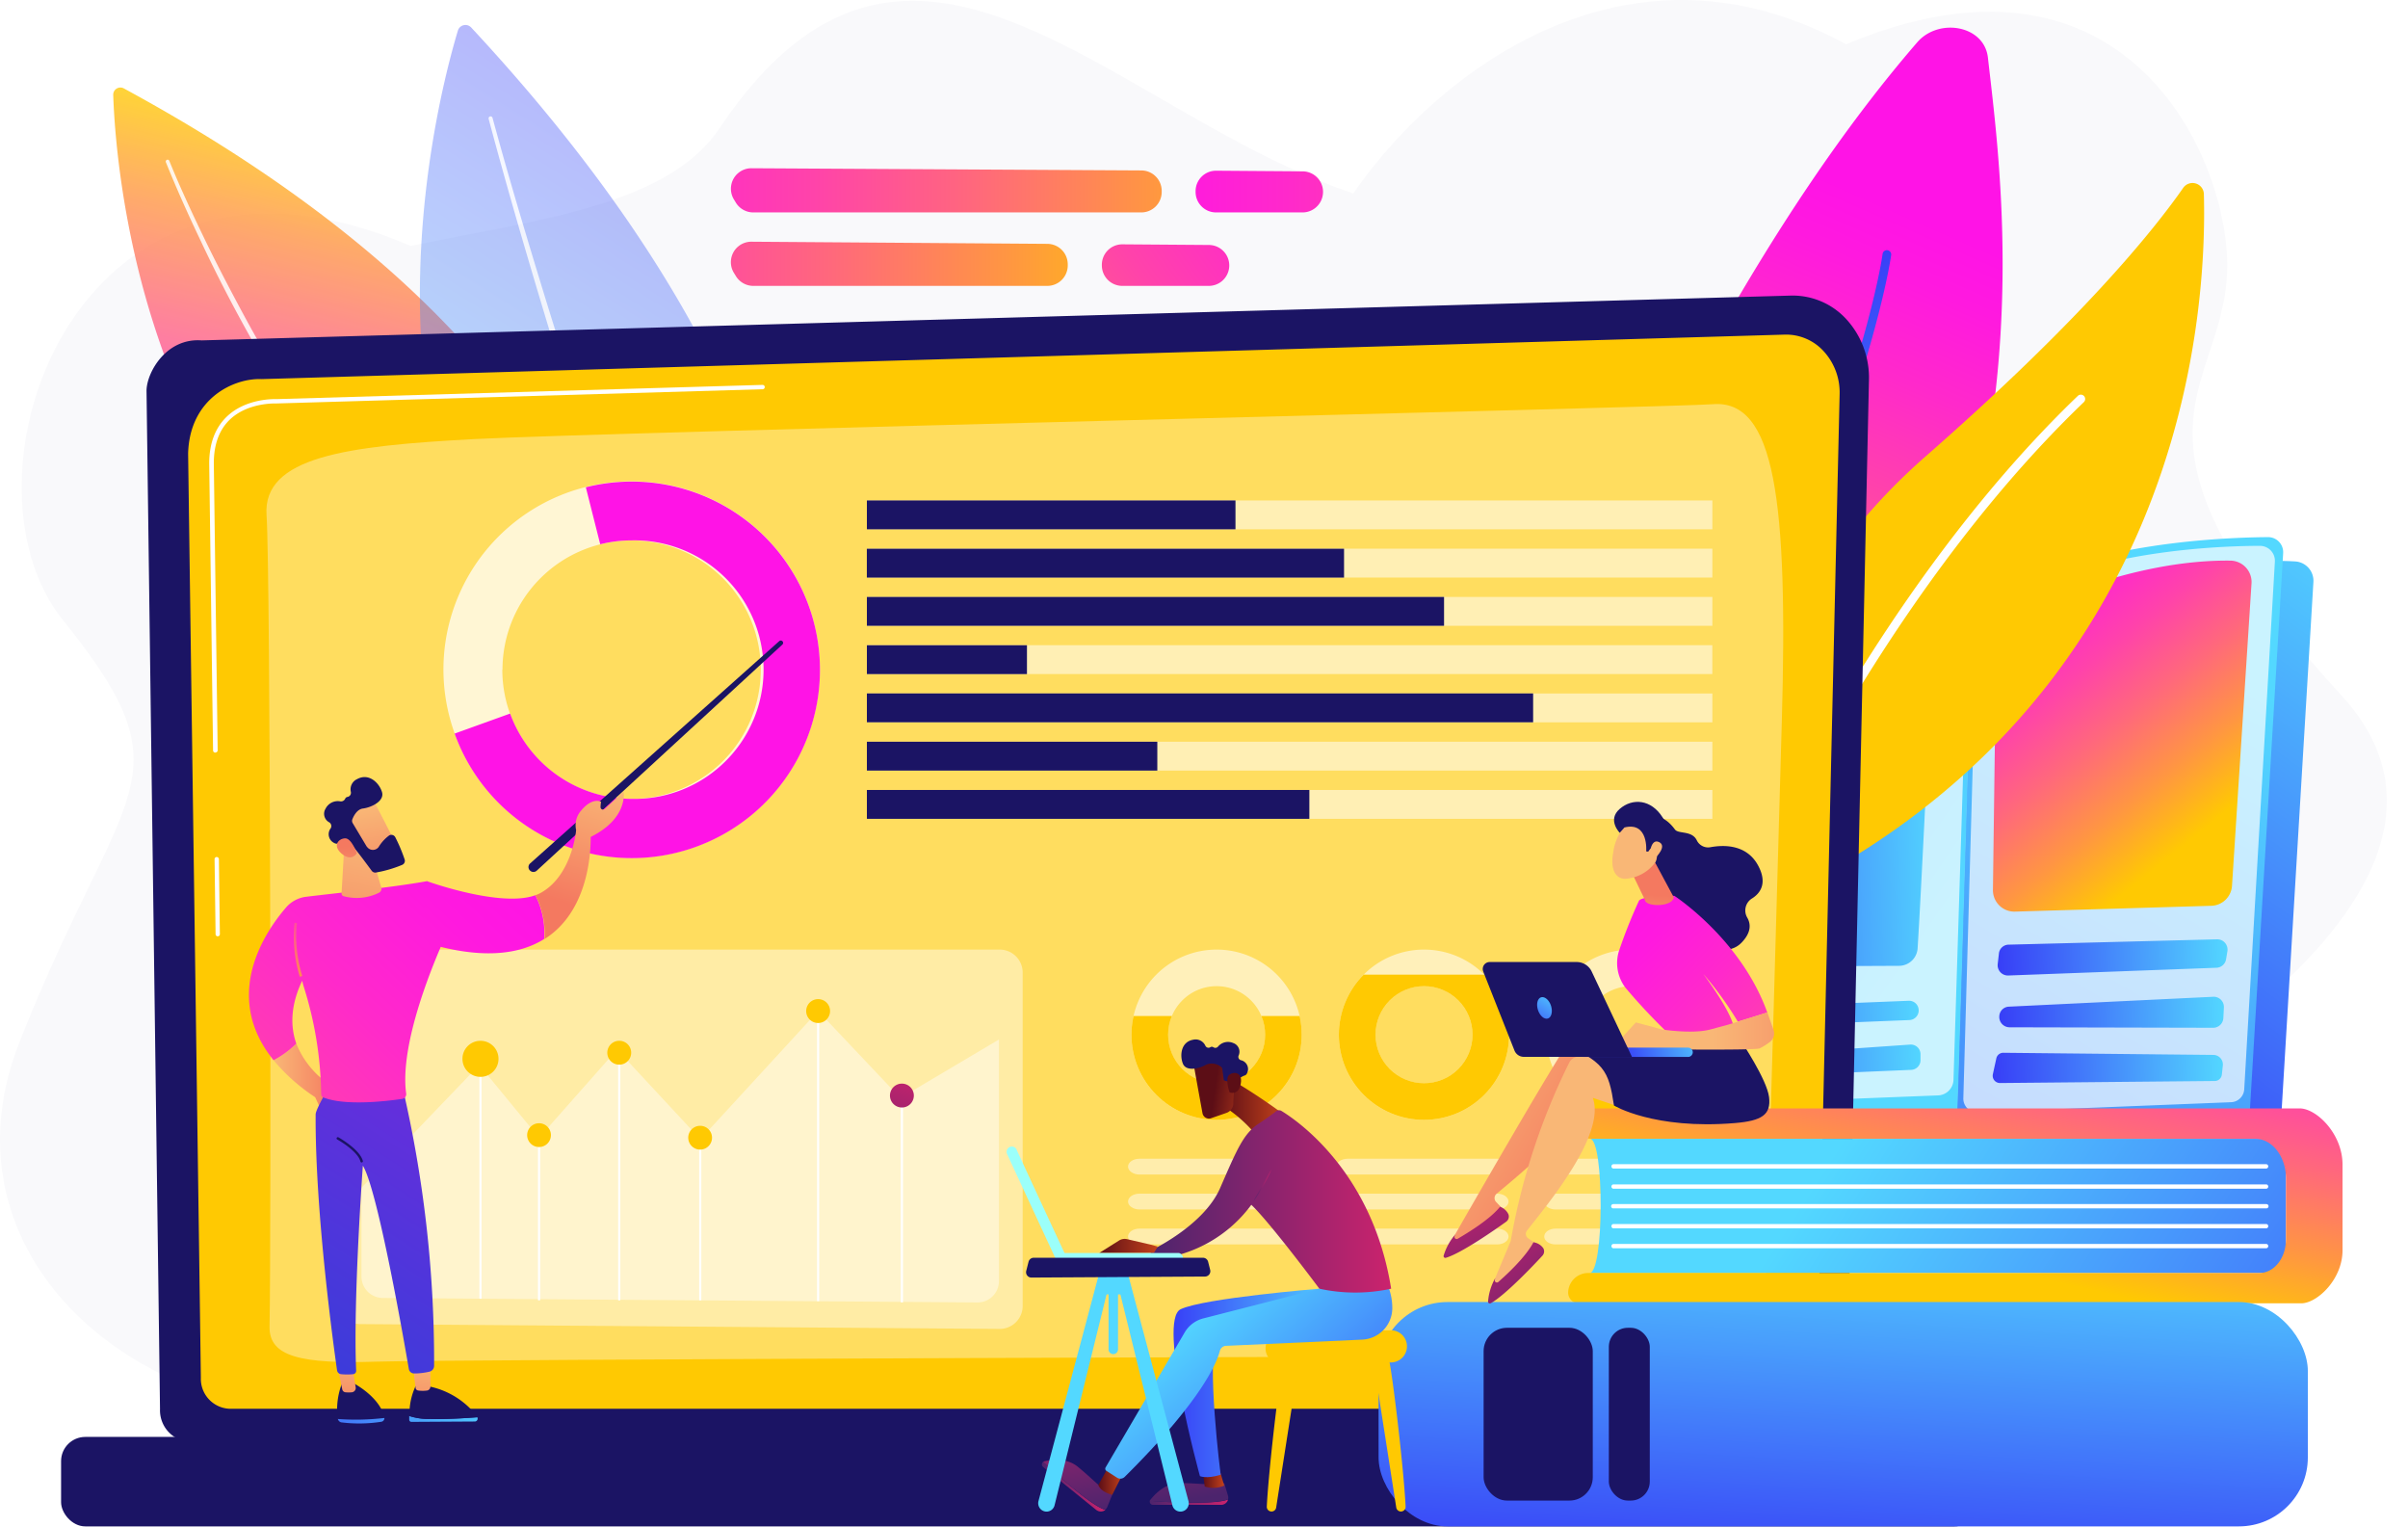 <svg xmlns="http://www.w3.org/2000/svg" xmlns:xlink="http://www.w3.org/1999/xlink" viewBox="0 0 449.8 285.21"><defs><style>.cls-1{mask:url(#mask);filter:url(#luminosity-noclip-9);}.cls-10,.cls-12,.cls-14,.cls-16,.cls-19,.cls-2,.cls-4,.cls-6,.cls-8{mix-blend-mode:multiply;}.cls-2{fill:url(#radial-gradient);}.cls-3{mask:url(#mask-2);filter:url(#luminosity-noclip-14);}.cls-4{fill:url(#radial-gradient-2);}.cls-5{mask:url(#mask-3);filter:url(#luminosity-noclip-15);}.cls-6{fill:url(#radial-gradient-3);}.cls-7{mask:url(#mask-4);filter:url(#luminosity-noclip-16);}.cls-8{fill:url(#radial-gradient-4);}.cls-9{mask:url(#mask-5);filter:url(#luminosity-noclip-10);}.cls-10{fill:url(#radial-gradient-5);}.cls-11{mask:url(#mask-6);filter:url(#luminosity-noclip-11);}.cls-12{fill:url(#radial-gradient-6);}.cls-13{mask:url(#mask-7);filter:url(#luminosity-noclip-12);}.cls-14{fill:url(#radial-gradient-7);}.cls-15{mask:url(#mask-8);filter:url(#luminosity-noclip-13);}.cls-16{fill:url(#radial-gradient-8);}.cls-17,.cls-22,.cls-27,.cls-40,.cls-42,.cls-43,.cls-46{fill:#fff;}.cls-17{opacity:0.57;}.cls-18{isolation:isolate;}.cls-19{fill:#f9f9fb;}.cls-20{opacity:0.79;}.cls-21{fill:url(#New_Gradient_Swatch);}.cls-22{opacity:0.86;}.cls-23,.cls-42{opacity:0.37;}.cls-24{fill:url(#linear-gradient);}.cls-25{fill:url(#linear-gradient-2);}.cls-26{fill:url(#linear-gradient-3);}.cls-27{opacity:0.69;}.cls-28{fill:url(#New_Gradient_Swatch-2);}.cls-29{fill:url(#linear-gradient-4);}.cls-30{fill:url(#linear-gradient-5);}.cls-31{fill:url(#linear-gradient-6);}.cls-32{fill:url(#linear-gradient-7);}.cls-33{fill:url(#linear-gradient-8);}.cls-34{fill:url(#linear-gradient-9);}.cls-35{fill:url(#linear-gradient-10);}.cls-36{fill:url(#linear-gradient-11);}.cls-37{fill:url(#New_Gradient_Swatch-3);}.cls-38{fill:url(#linear-gradient-12);}.cls-39{fill:#ffc902;}.cls-41{fill:#1b1464;}.cls-43{opacity:0.73;}.cls-44{fill:#ff13e6;}.cls-45{opacity:0.53;}.cls-46{opacity:0.44;}.cls-47{fill:url(#linear-gradient-13);}.cls-48{clip-path:url(#clip-path);}.cls-49{clip-path:url(#clip-path-2);}.cls-50{clip-path:url(#clip-path-3);}.cls-51{opacity:0.48;}.cls-52{fill:url(#linear-gradient-14);}.cls-53{fill:url(#New_Gradient_Swatch-4);}.cls-54{fill:url(#linear-gradient-15);}.cls-55{fill:url(#linear-gradient-16);}.cls-56{fill:url(#linear-gradient-17);}.cls-57{fill:url(#linear-gradient-18);}.cls-58{fill:url(#linear-gradient-19);}.cls-59{fill:url(#linear-gradient-20);}.cls-60{fill:url(#linear-gradient-21);}.cls-61{fill:url(#New_Gradient_Swatch-5);}.cls-62{fill:url(#linear-gradient-22);}.cls-63{fill:url(#linear-gradient-23);}.cls-64{fill:url(#linear-gradient-24);}.cls-65{fill:url(#New_Gradient_Swatch-6);}.cls-66{fill:url(#New_Gradient_Swatch-7);}.cls-67{fill:url(#linear-gradient-25);}.cls-68{fill:url(#linear-gradient-26);}.cls-69{fill:url(#linear-gradient-27);}.cls-70{fill:url(#linear-gradient-28);}.cls-71{fill:url(#linear-gradient-29);}.cls-72{fill:url(#linear-gradient-30);}.cls-73{fill:url(#New_Gradient_Swatch-8);}.cls-74{fill:url(#linear-gradient-31);}.cls-75{fill:url(#linear-gradient-32);}.cls-76{fill:url(#linear-gradient-33);}.cls-77{fill:url(#linear-gradient-34);}.cls-78{fill:url(#linear-gradient-35);}.cls-79{fill:url(#linear-gradient-36);}.cls-80{fill:url(#linear-gradient-37);}.cls-81{fill:url(#linear-gradient-38);}.cls-82{fill:url(#linear-gradient-39);}.cls-83{fill:url(#linear-gradient-40);}.cls-84{fill:url(#linear-gradient-41);}.cls-85{fill:url(#linear-gradient-42);}.cls-86{fill:url(#linear-gradient-43);}.cls-87{fill:url(#linear-gradient-44);}.cls-88{fill:url(#linear-gradient-45);}.cls-89{fill:url(#linear-gradient-46);}.cls-90{fill:url(#linear-gradient-47);}.cls-91{fill:url(#linear-gradient-48);}.cls-92{fill:url(#linear-gradient-49);}.cls-93{fill:url(#linear-gradient-50);}.cls-94{fill:url(#linear-gradient-51);}.cls-95{fill:url(#linear-gradient-52);}.cls-96{fill:url(#linear-gradient-53);}.cls-97{fill:url(#linear-gradient-54);}.cls-98{fill:url(#linear-gradient-55);}.cls-99{opacity:0.07;mix-blend-mode:screen;}.cls-100{mask:url(#mask-9);}.cls-101,.cls-103,.cls-105,.cls-107,.cls-109,.cls-111,.cls-113,.cls-115{mix-blend-mode:soft-light;}.cls-101{fill:url(#radial-gradient-9);}.cls-102{mask:url(#mask-10);}.cls-103{fill:url(#radial-gradient-10);}.cls-104{mask:url(#mask-11);}.cls-105{fill:url(#radial-gradient-11);}.cls-106{mask:url(#mask-12);}.cls-107{fill:url(#radial-gradient-12);}.cls-108{mask:url(#mask-13);}.cls-109{fill:url(#radial-gradient-13);}.cls-110{mask:url(#mask-14);}.cls-111{fill:url(#radial-gradient-14);}.cls-112{mask:url(#mask-15);}.cls-113{fill:url(#radial-gradient-15);}.cls-114{mask:url(#mask-16);}.cls-115{fill:url(#radial-gradient-16);}.cls-116{fill:url(#New_Gradient_Swatch-9);}.cls-117{fill:url(#New_Gradient_Swatch-10);}.cls-118{fill:url(#New_Gradient_Swatch-11);}.cls-119{fill:url(#New_Gradient_Swatch-12);}.cls-120{filter:url(#luminosity-noclip-8);}.cls-121{filter:url(#luminosity-noclip-7);}.cls-122{filter:url(#luminosity-noclip-6);}.cls-123{filter:url(#luminosity-noclip-5);}.cls-124{filter:url(#luminosity-noclip-4);}.cls-125{filter:url(#luminosity-noclip-3);}.cls-126{filter:url(#luminosity-noclip-2);}.cls-127{filter:url(#luminosity-noclip);}</style><filter id="luminosity-noclip" x="399.42" y="-8320.47" width="50.37" height="32766" filterUnits="userSpaceOnUse" color-interpolation-filters="sRGB"><feFlood flood-color="#fff" result="bg"/><feBlend in="SourceGraphic" in2="bg"/></filter><mask id="mask" x="399.42" y="-8320.47" width="50.37" height="32766" maskUnits="userSpaceOnUse"><g class="cls-127"/></mask><radialGradient id="radial-gradient" cx="424.61" cy="239.41" r="25.19" gradientUnits="userSpaceOnUse"><stop offset="0.19" stop-color="#fff"/><stop offset="0.8"/></radialGradient><filter id="luminosity-noclip-2" x="397.4" y="-8320.47" width="3.25" height="32766" filterUnits="userSpaceOnUse" color-interpolation-filters="sRGB"><feFlood flood-color="#fff" result="bg"/><feBlend in="SourceGraphic" in2="bg"/></filter><mask id="mask-2" x="397.4" y="-8320.47" width="3.25" height="32766" maskUnits="userSpaceOnUse"><g class="cls-126"/></mask><radialGradient id="radial-gradient-2" cx="392.25" cy="40.21" r="1.62" gradientTransform="translate(5.68 4.8)" xlink:href="#radial-gradient"/><filter id="luminosity-noclip-3" x="220.58" y="-8320.47" width="3.25" height="32766" filterUnits="userSpaceOnUse" color-interpolation-filters="sRGB"><feFlood flood-color="#fff" result="bg"/><feBlend in="SourceGraphic" in2="bg"/></filter><mask id="mask-3" x="220.58" y="-8320.47" width="3.25" height="32766" maskUnits="userSpaceOnUse"><g class="cls-125"/></mask><radialGradient id="radial-gradient-3" cx="215.92" cy="240.46" r="1.62" gradientTransform="translate(5.68 4.8)" xlink:href="#radial-gradient"/><filter id="luminosity-noclip-4" x="94.48" y="-8320.47" width="3.25" height="32766" filterUnits="userSpaceOnUse" color-interpolation-filters="sRGB"><feFlood flood-color="#fff" result="bg"/><feBlend in="SourceGraphic" in2="bg"/></filter><mask id="mask-4" x="94.48" y="-8320.47" width="3.25" height="32766" maskUnits="userSpaceOnUse"><g class="cls-124"/></mask><radialGradient id="radial-gradient-4" cx="90.17" cy="133.84" r="1.62" gradientTransform="translate(5.68 4.8)" xlink:href="#radial-gradient"/><filter id="luminosity-noclip-5" x="221.91" y="-8320.47" width="63.15" height="32766" filterUnits="userSpaceOnUse" color-interpolation-filters="sRGB"><feFlood flood-color="#fff" result="bg"/><feBlend in="SourceGraphic" in2="bg"/></filter><mask id="mask-5" x="221.91" y="-8320.47" width="63.15" height="32766" maskUnits="userSpaceOnUse"><g class="cls-123"/></mask><radialGradient id="radial-gradient-5" cx="253.48" cy="217.61" r="31.57" gradientTransform="translate(427.68 -67.46) rotate(80.78)" xlink:href="#radial-gradient"/><filter id="luminosity-noclip-6" x="17.28" y="-8320.47" width="63.15" height="32766" filterUnits="userSpaceOnUse" color-interpolation-filters="sRGB"><feFlood flood-color="#fff" result="bg"/><feBlend in="SourceGraphic" in2="bg"/></filter><mask id="mask-6" x="17.28" y="-8320.47" width="63.15" height="32766" maskUnits="userSpaceOnUse"><g class="cls-122"/></mask><radialGradient id="radial-gradient-6" cx="48.85" cy="53.88" r="31.57" gradientTransform="translate(94.21 -2.97) rotate(80.78)" xlink:href="#radial-gradient"/><filter id="luminosity-noclip-7" x="68.43" y="-8320.47" width="3.25" height="32766" filterUnits="userSpaceOnUse" color-interpolation-filters="sRGB"><feFlood flood-color="#fff" result="bg"/><feBlend in="SourceGraphic" in2="bg"/></filter><mask id="mask-7" x="68.43" y="-8320.47" width="3.25" height="32766" maskUnits="userSpaceOnUse"><g class="cls-121"/></mask><radialGradient id="radial-gradient-7" cx="64.2" cy="75.75" r="1.62" gradientTransform="translate(5.68 4.8)" xlink:href="#radial-gradient"/><filter id="luminosity-noclip-8" x="245.94" y="-8320.47" width="3.25" height="32766" filterUnits="userSpaceOnUse" color-interpolation-filters="sRGB"><feFlood flood-color="#fff" result="bg"/><feBlend in="SourceGraphic" in2="bg"/></filter><mask id="mask-8" x="245.94" y="-8320.47" width="3.25" height="32766" maskUnits="userSpaceOnUse"><g class="cls-120"/></mask><radialGradient id="radial-gradient-8" cx="241.21" cy="17.66" r="1.62" gradientTransform="translate(5.68 4.8)" xlink:href="#radial-gradient"/><linearGradient id="New_Gradient_Swatch" x1="2187.36" y1="-1903.18" x2="2281.86" y2="-1903.18" gradientTransform="translate(1396.36 2693.67) rotate(-76.47)" gradientUnits="userSpaceOnUse"><stop offset="0" stop-color="#ff13e6"/><stop offset="0.09" stop-color="#ff19df"/><stop offset="0.23" stop-color="#ff29cb"/><stop offset="0.4" stop-color="#ff43aa"/><stop offset="0.59" stop-color="#ff687c"/><stop offset="0.8" stop-color="#ff9642"/><stop offset="1" stop-color="#ffc902"/></linearGradient><linearGradient id="linear-gradient" x1="2656.55" y1="-1715.68" x2="2759.65" y2="-1715.68" gradientTransform="translate(128.32 3288.2) rotate(-57.89)" gradientUnits="userSpaceOnUse"><stop offset="0" stop-color="#53d8ff"/><stop offset="1" stop-color="#3840f7"/></linearGradient><linearGradient id="linear-gradient-2" x1="-1016.48" y1="127.65" x2="-938.03" y2="227.37" gradientTransform="matrix(-1, 0.04, 0.04, 1, -577.59, 11.61)" xlink:href="#linear-gradient"/><linearGradient id="linear-gradient-3" x1="-988.06" y1="153.51" x2="-880.71" y2="319.85" gradientTransform="matrix(-1, 0.04, 0.04, 1, -577.59, 11.61)" xlink:href="#linear-gradient"/><linearGradient id="New_Gradient_Swatch-2" x1="-945.68" y1="173.31" x2="-981.41" y2="222.99" gradientTransform="matrix(-1, 0.04, 0.04, 1.03, -579.24, -35.07)" xlink:href="#New_Gradient_Swatch"/><linearGradient id="linear-gradient-4" x1="-986.05" y1="243.93" x2="-943.04" y2="243.93" gradientTransform="matrix(-1, 0.04, 0.04, 1.03, -579.24, -35.07)" xlink:href="#linear-gradient"/><linearGradient id="linear-gradient-5" x1="-984.96" y1="254.76" x2="-942.95" y2="254.76" gradientTransform="matrix(-1, 0.04, 0.04, 1.03, -579.24, -35.07)" xlink:href="#linear-gradient"/><linearGradient id="linear-gradient-6" x1="-984.33" y1="263.85" x2="-941.28" y2="263.85" gradientTransform="matrix(-1, 0.04, 0.04, 1.03, -579.24, -35.07)" xlink:href="#linear-gradient"/><linearGradient id="linear-gradient-7" x1="-849.9" y1="173.12" x2="-896.75" y2="181.88" gradientTransform="matrix(-1, 0.04, 0.04, 1, -577.59, 11.61)" xlink:href="#linear-gradient"/><linearGradient id="linear-gradient-8" x1="-929.62" y1="202.67" x2="-745.45" y2="63.98" gradientTransform="matrix(-1, 0.04, 0.04, 1, -577.59, 11.61)" xlink:href="#linear-gradient"/><linearGradient id="linear-gradient-9" x1="-933.35" y1="169.12" x2="-882.99" y2="169.12" gradientTransform="matrix(-1, 0.04, 0.04, 1, -577.59, 11.61)" xlink:href="#linear-gradient"/><linearGradient id="linear-gradient-10" x1="-928.16" y1="214.23" x2="-882.99" y2="214.23" gradientTransform="matrix(-1, 0.04, 0.04, 1, -577.59, 11.61)" xlink:href="#linear-gradient"/><linearGradient id="linear-gradient-11" x1="-928.19" y1="223.05" x2="-882.95" y2="223.05" gradientTransform="matrix(-1, 0.04, 0.04, 1, -577.59, 11.61)" xlink:href="#linear-gradient"/><linearGradient id="New_Gradient_Swatch-3" x1="361.18" y1="41.9" x2="310.28" y2="157.46" gradientTransform="matrix(1, 0, 0, 1, 0, 0)" xlink:href="#New_Gradient_Swatch"/><linearGradient id="linear-gradient-12" x1="710.59" y1="452.13" x2="693.85" y2="346.11" gradientTransform="translate(-491.77 6.94) rotate(-20.51)" xlink:href="#linear-gradient"/><linearGradient id="linear-gradient-13" x1="170.34" y1="198.97" x2="161.01" y2="227.17" gradientUnits="userSpaceOnUse"><stop offset="0" stop-color="#cb236d"/><stop offset="1" stop-color="#4c246d"/></linearGradient><clipPath id="clip-path"><path class="cls-17" d="M227.26,177.34a15.9,15.9,0,1,0,15.89,15.89A15.89,15.89,0,0,0,227.26,177.34Zm0,24.95a9.06,9.06,0,1,1,9.06-9.06A9.06,9.06,0,0,1,227.26,202.29Z"/></clipPath><clipPath id="clip-path-2"><path class="cls-17" d="M266,177.34a15.9,15.9,0,1,0,15.89,15.89A15.89,15.89,0,0,0,266,177.34Zm0,24.95a9.06,9.06,0,1,1,9.06-9.06A9.06,9.06,0,0,1,266,202.29Z"/></clipPath><clipPath id="clip-path-3"><path class="cls-17" d="M304.74,177.34a15.9,15.9,0,1,0,15.89,15.89A15.89,15.89,0,0,0,304.74,177.34Zm0,24.95a9.06,9.06,0,1,1,9.06-9.06A9.06,9.06,0,0,1,304.74,202.29Z"/></clipPath><linearGradient id="linear-gradient-14" x1="8287.32" y1="213.47" x2="8167.56" y2="291.1" gradientTransform="matrix(-1, 0, 0, 1, 8631.12, 0)" xlink:href="#linear-gradient"/><linearGradient id="New_Gradient_Swatch-4" x1="378.92" y1="160.29" x2="362.31" y2="234.61" gradientTransform="matrix(1, 0, 0, 1, 0, 0)" xlink:href="#New_Gradient_Swatch"/><linearGradient id="linear-gradient-15" x1="346.69" y1="224.44" x2="342.43" y2="295.2" gradientTransform="matrix(1, 0, 0, 1, 0, 0)" xlink:href="#linear-gradient"/><linearGradient id="linear-gradient-16" x1="85.12" y1="251.25" x2="52.93" y2="276.53" gradientTransform="matrix(1, 0, 0, 1, 0, 0)" xlink:href="#linear-gradient"/><linearGradient id="linear-gradient-17" x1="51.1" y1="200.99" x2="62.9" y2="200.99" gradientUnits="userSpaceOnUse"><stop offset="0" stop-color="#f9b776"/><stop offset="1" stop-color="#f47960"/></linearGradient><linearGradient id="linear-gradient-18" x1="65.43" y1="251.62" x2="63.74" y2="266.37" xlink:href="#linear-gradient-17"/><linearGradient id="linear-gradient-19" x1="90.83" y1="258.54" x2="58.65" y2="283.81" gradientTransform="matrix(1, 0, 0, 1, 0, 0)" xlink:href="#linear-gradient"/><linearGradient id="linear-gradient-20" x1="79.19" y1="253.2" x2="77.5" y2="267.95" xlink:href="#linear-gradient-17"/><linearGradient id="linear-gradient-21" x1="99.27" y1="185.75" x2="45.22" y2="269.63" gradientUnits="userSpaceOnUse"><stop offset="0" stop-color="#7c27dd"/><stop offset="1" stop-color="#2b41d9"/></linearGradient><linearGradient id="New_Gradient_Swatch-5" x1="92.14" y1="158.28" x2="-22.61" y2="278.6" gradientTransform="matrix(1, 0, 0, 1, 0, 0)" xlink:href="#New_Gradient_Swatch"/><linearGradient id="linear-gradient-22" x1="69.19" y1="156.06" x2="62.26" y2="186.02" xlink:href="#linear-gradient-17"/><linearGradient id="linear-gradient-23" x1="-1794.26" y1="-1101.41" x2="-1805.71" y2="-1086.27" gradientTransform="translate(2099.82 -400.69) rotate(-46.73)" xlink:href="#linear-gradient-17"/><linearGradient id="linear-gradient-24" x1="-1811.03" y1="-1089.42" x2="-1801.85" y2="-1098.84" gradientTransform="translate(2099.82 -400.69) rotate(-46.73)" xlink:href="#linear-gradient-17"/><linearGradient id="New_Gradient_Swatch-6" x1="63.73" y1="162.59" x2="50.37" y2="187.13" gradientTransform="matrix(1, 0, 0, 1, 0, 0)" xlink:href="#New_Gradient_Swatch"/><linearGradient id="New_Gradient_Swatch-7" x1="97.58" y1="162.8" x2="-18.15" y2="284.14" gradientTransform="matrix(1, 0, 0, 1, 0, 0)" xlink:href="#New_Gradient_Swatch"/><linearGradient id="linear-gradient-25" x1="110.91" y1="145.36" x2="103.93" y2="168.18" xlink:href="#linear-gradient-17"/><linearGradient id="linear-gradient-26" x1="113.63" y1="146.19" x2="106.65" y2="169.01" xlink:href="#linear-gradient-17"/><linearGradient id="linear-gradient-27" x1="10568.25" y1="202.47" x2="10538.07" y2="219.7" gradientTransform="matrix(-1, 0, 0, 1, 10835.46, 0)" xlink:href="#linear-gradient-17"/><linearGradient id="linear-gradient-28" x1="-4109.46" y1="-3192.12" x2="-4111.78" y2="-3156.6" gradientTransform="translate(5367.35 1271.21) rotate(-26.18)" xlink:href="#linear-gradient-13"/><linearGradient id="linear-gradient-29" x1="10565.33" y1="206.77" x2="10668.57" y2="142.14" gradientTransform="matrix(-1, 0, 0, 1, 10835.46, 0)" xlink:href="#linear-gradient-17"/><linearGradient id="linear-gradient-30" x1="-3144.1" y1="-4480.6" x2="-3146.42" y2="-4445.08" gradientTransform="matrix(0.79, -0.61, 0.61, 0.79, 5508.44, 1836.18)" xlink:href="#linear-gradient-13"/><linearGradient id="New_Gradient_Swatch-8" x1="10533.77" y1="169.58" x2="10462.63" y2="238.2" gradientTransform="matrix(-1, 0, 0, 1, 10835.46, 0)" xlink:href="#New_Gradient_Swatch"/><linearGradient id="linear-gradient-31" x1="-5350.12" y1="192.55" x2="-5320.06" y2="192.55" gradientTransform="translate(5670.18)" xlink:href="#linear-gradient-17"/><linearGradient id="linear-gradient-32" x1="-7143.48" y1="-319.52" x2="-7142.01" y2="-330.27" gradientTransform="translate(7455.65 -15.32) rotate(-4.11)" xlink:href="#linear-gradient-17"/><linearGradient id="linear-gradient-33" x1="-8923.57" y1="-1899.79" x2="-8909.73" y2="-1924.41" gradientTransform="matrix(0.97, -0.25, 0.25, 0.97, 9416.72, -251.92)" xlink:href="#linear-gradient-17"/><linearGradient id="linear-gradient-34" x1="-8920.62" y1="-1898.13" x2="-8906.79" y2="-1922.76" gradientTransform="matrix(0.97, -0.25, 0.25, 0.97, 9416.72, -251.92)" xlink:href="#linear-gradient-17"/><linearGradient id="linear-gradient-35" x1="-5402.94" y1="62.28" x2="-5418.67" y2="66.59" gradientTransform="translate(5712.07 -136.91) rotate(-2.83)" xlink:href="#linear-gradient"/><linearGradient id="linear-gradient-36" x1="-5379.53" y1="184.98" x2="-5384.59" y2="192.6" gradientTransform="translate(5670.18)" xlink:href="#linear-gradient"/><linearGradient id="linear-gradient-37" x1="-1380.43" y1="280.56" x2="-1365.79" y2="280.56" gradientTransform="matrix(-1, 0, 0, 1, -1151.03, 0)" xlink:href="#linear-gradient-13"/><linearGradient id="linear-gradient-38" x1="-1369.15" y1="252.4" x2="-1373.15" y2="280.05" gradientTransform="matrix(-1, 0, 0, 1, -1151.03, 0)" xlink:href="#linear-gradient-13"/><linearGradient id="linear-gradient-39" x1="-1379.7" y1="276.15" x2="-1375.74" y2="276.15" gradientTransform="matrix(-1, 0, 0, 1, -1151.03, 0)" gradientUnits="userSpaceOnUse"><stop offset="0" stop-color="#c4421b"/><stop offset="1" stop-color="#5c0e16"/></linearGradient><linearGradient id="linear-gradient-40" x1="-1357.46" y1="277.66" x2="-1345.63" y2="277.66" gradientTransform="matrix(-1, 0, 0, 1, -1151.03, 0)" xlink:href="#linear-gradient-13"/><linearGradient id="linear-gradient-41" x1="-1349.33" y1="255.27" x2="-1353.33" y2="282.92" gradientTransform="matrix(-1, 0, 0, 1, -1151.03, 0)" xlink:href="#linear-gradient-13"/><linearGradient id="linear-gradient-42" x1="-1401.61" y1="258.27" x2="-1370.24" y2="258.27" gradientTransform="matrix(-1, 0, 0, 1, -1151.03, 0)" xlink:href="#linear-gradient"/><linearGradient id="linear-gradient-43" x1="-1360.93" y1="276.48" x2="-1356.2" y2="276.48" xlink:href="#linear-gradient-39"/><linearGradient id="linear-gradient-44" x1="-1373.12" y1="245.2" x2="-1407.56" y2="284.25" gradientTransform="matrix(-1, 0, 0, 1, -1151.03, 0)" xlink:href="#linear-gradient"/><linearGradient id="linear-gradient-45" x1="-1390.88" y1="206.47" x2="-1379.09" y2="206.47" xlink:href="#linear-gradient-39"/><linearGradient id="linear-gradient-46" x1="-1410.89" y1="224.38" x2="-1365.82" y2="224.38" gradientTransform="matrix(-1, 0, 0, 1, -1151.03, 0)" xlink:href="#linear-gradient-13"/><linearGradient id="linear-gradient-47" x1="-1388.53" y1="221.38" x2="-1385.14" y2="221.38" gradientTransform="matrix(-1, 0, 0, 1, -1151.03, 0)" xlink:href="#linear-gradient-13"/><linearGradient id="linear-gradient-48" x1="-1367.28" y1="232.69" x2="-1356.35" y2="232.69" xlink:href="#linear-gradient-39"/><linearGradient id="linear-gradient-49" x1="-1733.69" y1="1703.11" x2="-1725.2" y2="1703.11" gradientTransform="matrix(-0.99, -0.14, -0.14, 0.99, -1241.88, -1729.43)" xlink:href="#linear-gradient-39"/><linearGradient id="linear-gradient-50" x1="-1734.53" y1="1701.72" x2="-1731.92" y2="1701.72" gradientTransform="matrix(-0.99, -0.14, -0.14, 0.99, -1241.88, -1729.43)" xlink:href="#linear-gradient-39"/><linearGradient id="linear-gradient-51" x1="-3482.76" y1="-1797.52" x2="-3511.99" y2="-1769.27" gradientTransform="matrix(1.39, -0.07, 0.07, 1.39, 7515.45, -15.87)" gradientUnits="userSpaceOnUse"><stop offset="0" stop-color="#9cfffb"/><stop offset="1" stop-color="#9bfffa"/></linearGradient><linearGradient id="linear-gradient-52" x1="-7416.76" y1="-512.54" x2="-7445.99" y2="-484.28" gradientTransform="matrix(-0.65, -1.23, 1.23, -0.65, -7238.36, -10301.28)" xlink:href="#linear-gradient-51"/><linearGradient id="linear-gradient-53" x1="-1365.45" y1="285.06" x2="-1363.27" y2="336.54" gradientTransform="matrix(-1, 0, 0, 1, -1151.03, 0)" xlink:href="#linear-gradient"/><linearGradient id="linear-gradient-54" x1="-1350.53" y1="284.43" x2="-1348.34" y2="335.91" gradientTransform="matrix(-1, 0, 0, 1, -1151.03, 0)" xlink:href="#linear-gradient"/><linearGradient id="linear-gradient-55" x1="-1357.01" y1="284.71" x2="-1354.83" y2="336.19" gradientTransform="matrix(-1, 0, 0, 1, -1151.03, 0)" xlink:href="#linear-gradient"/><filter id="luminosity-noclip-9" x="399.42" y="214.23" width="50.37" height="50.37" filterUnits="userSpaceOnUse" color-interpolation-filters="sRGB"><feFlood flood-color="#fff" result="bg"/><feBlend in="SourceGraphic" in2="bg"/></filter><mask id="mask-9" x="399.42" y="214.23" width="50.37" height="50.37" maskUnits="userSpaceOnUse"><g class="cls-1"><circle class="cls-2" cx="424.61" cy="239.41" r="25.19"/></g></mask><radialGradient id="radial-gradient-9" cx="424.61" cy="239.41" r="25.19" gradientUnits="userSpaceOnUse"><stop offset="0.19" stop-color="#60ffff"/><stop offset="0.8" stop-color="#49dccc"/></radialGradient><filter id="luminosity-noclip-10" x="221.91" y="186.04" width="63.15" height="63.15" filterUnits="userSpaceOnUse" color-interpolation-filters="sRGB"><feFlood flood-color="#fff" result="bg"/><feBlend in="SourceGraphic" in2="bg"/></filter><mask id="mask-10" x="221.91" y="186.04" width="63.15" height="63.15" maskUnits="userSpaceOnUse"><g class="cls-9"><circle class="cls-10" cx="253.48" cy="217.61" r="31.57" transform="translate(-1.92 432.96) rotate(-80.78)"/></g></mask><radialGradient id="radial-gradient-10" cx="253.48" cy="217.61" r="31.57" gradientTransform="translate(427.68 -67.46) rotate(80.78)" xlink:href="#radial-gradient-9"/><filter id="luminosity-noclip-11" x="17.28" y="22.31" width="63.15" height="63.15" filterUnits="userSpaceOnUse" color-interpolation-filters="sRGB"><feFlood flood-color="#fff" result="bg"/><feBlend in="SourceGraphic" in2="bg"/></filter><mask id="mask-11" x="17.28" y="22.31" width="63.15" height="63.15" maskUnits="userSpaceOnUse"><g class="cls-11"><circle class="cls-12" cx="48.85" cy="53.88" r="31.57" transform="translate(-12.16 93.47) rotate(-80.78)"/></g></mask><radialGradient id="radial-gradient-11" cx="48.85" cy="53.88" r="31.57" gradientTransform="translate(94.21 -2.97) rotate(80.78)" xlink:href="#radial-gradient-9"/><filter id="luminosity-noclip-12" x="68.43" y="79.13" width="3.25" height="3.25" filterUnits="userSpaceOnUse" color-interpolation-filters="sRGB"><feFlood flood-color="#fff" result="bg"/><feBlend in="SourceGraphic" in2="bg"/></filter><mask id="mask-12" x="68.43" y="79.13" width="3.25" height="3.25" maskUnits="userSpaceOnUse"><g class="cls-13"><path class="cls-14" d="M71.68,80.76a1.63,1.63,0,0,1-3.25,0,1.63,1.63,0,1,1,3.25,0Z"/></g></mask><radialGradient id="radial-gradient-12" cx="64.2" cy="75.75" r="1.62" gradientTransform="translate(5.68 4.8)" xlink:href="#radial-gradient-9"/><filter id="luminosity-noclip-13" x="245.94" y="20.88" width="3.25" height="3.25" filterUnits="userSpaceOnUse" color-interpolation-filters="sRGB"><feFlood flood-color="#fff" result="bg"/><feBlend in="SourceGraphic" in2="bg"/></filter><mask id="mask-13" x="245.94" y="20.88" width="3.25" height="3.25" maskUnits="userSpaceOnUse"><g class="cls-15"><path class="cls-16" d="M249.19,22.5a1.63,1.63,0,1,1-1.63-1.62A1.63,1.63,0,0,1,249.19,22.5Z"/></g></mask><radialGradient id="radial-gradient-13" cx="241.21" cy="17.66" r="1.62" gradientTransform="translate(5.68 4.8)" xlink:href="#radial-gradient-9"/><filter id="luminosity-noclip-14" x="397.4" y="43.5" width="3.25" height="3.25" filterUnits="userSpaceOnUse" color-interpolation-filters="sRGB"><feFlood flood-color="#fff" result="bg"/><feBlend in="SourceGraphic" in2="bg"/></filter><mask id="mask-14" x="397.4" y="43.5" width="3.25" height="3.25" maskUnits="userSpaceOnUse"><g class="cls-3"><path class="cls-4" d="M400.65,45.12A1.63,1.63,0,1,1,399,43.5,1.62,1.62,0,0,1,400.65,45.12Z"/></g></mask><radialGradient id="radial-gradient-14" cx="392.25" cy="40.21" r="1.62" gradientTransform="translate(5.68 4.8)" xlink:href="#radial-gradient-9"/><filter id="luminosity-noclip-15" x="220.58" y="244.3" width="3.25" height="3.25" filterUnits="userSpaceOnUse" color-interpolation-filters="sRGB"><feFlood flood-color="#fff" result="bg"/><feBlend in="SourceGraphic" in2="bg"/></filter><mask id="mask-15" x="220.58" y="244.3" width="3.25" height="3.25" maskUnits="userSpaceOnUse"><g class="cls-5"><path class="cls-6" d="M223.83,245.93a1.63,1.63,0,1,1-1.62-1.63A1.63,1.63,0,0,1,223.83,245.93Z"/></g></mask><radialGradient id="radial-gradient-15" cx="215.92" cy="240.46" r="1.62" gradientTransform="translate(5.68 4.8)" xlink:href="#radial-gradient-9"/><filter id="luminosity-noclip-16" x="94.48" y="137.39" width="3.25" height="3.25" filterUnits="userSpaceOnUse" color-interpolation-filters="sRGB"><feFlood flood-color="#fff" result="bg"/><feBlend in="SourceGraphic" in2="bg"/></filter><mask id="mask-16" x="94.48" y="137.39" width="3.25" height="3.25" maskUnits="userSpaceOnUse"><g class="cls-7"><path class="cls-8" d="M97.73,139a1.63,1.63,0,1,1-1.63-1.62A1.63,1.63,0,0,1,97.73,139Z"/></g></mask><radialGradient id="radial-gradient-16" cx="90.17" cy="133.84" r="1.62" gradientTransform="translate(5.68 4.8)" xlink:href="#radial-gradient-9"/><linearGradient id="New_Gradient_Swatch-9" x1="750.01" y1="35.55" x2="908.36" y2="35.55" gradientTransform="translate(-661.54)" xlink:href="#New_Gradient_Swatch"/><linearGradient id="New_Gradient_Swatch-10" x1="867.21" y1="35.79" x2="1017.75" y2="35.79" gradientTransform="translate(-661.54)" xlink:href="#New_Gradient_Swatch"/><linearGradient id="New_Gradient_Swatch-11" x1="723.74" y1="49.26" x2="881.3" y2="49.26" gradientTransform="translate(-661.54)" xlink:href="#New_Gradient_Swatch"/><linearGradient id="New_Gradient_Swatch-12" x1="918.63" y1="21.9" x2="810.54" y2="97.69" gradientTransform="translate(-661.54)" xlink:href="#New_Gradient_Swatch"/></defs><title>WhatWeDo1</title><g class="cls-18"><g id="Layer_1" data-name="Layer 1"><path class="cls-19" d="M134.37,24C114.45,53.74,30.29,33.59,37.18,83.18c8.08,58.08,89.29,65.57,68.65,109.59s13.22,86.42,116.09,73S484.17,180.92,437.48,130,417,73,416,48.15,388.17-28.32,313.9,26.46,184.82-51.45,134.37,24Z"/><path class="cls-19" d="M357.07,16.38c34.92,27.32-9.78,64.78,14.3,80s122.88,43.42,25.85,107.26-98.66,104.48-170.13,67.6-66.59-44-123.85-16.22-118.93-11.4-99.63-60.33S36.05,146,11.7,115.72,21.86-1,104.58,62.88,236.67,76.11,244.9,51.17,301.9-26.79,357.07,16.38Z"/><g class="cls-20"><path class="cls-21" d="M21.15,17.74c.53,15.87,7.4,108.12,95.13,117.22,0,0,11.11-61.89-93.15-118.45A1.34,1.34,0,0,0,21.15,17.74Z"/><path class="cls-22" d="M31.61,30c2,4.93,4.26,9.78,6.58,14.58S43,54.13,45.52,58.81s5.24,9.29,8,13.83c.71,1.13,1.39,2.27,2.12,3.39l2.17,3.36c1.49,2.21,3,4.43,4.51,6.6s3.13,4.31,4.71,6.45l2.46,3.15c.8,1.06,1.68,2.07,2.51,3.1A158,158,0,0,0,82.77,110.5l1.41,1.41,1.46,1.35,1.46,1.36.73.67.76.65,3,2.59L94.75,121a90,90,0,0,0,13.43,8.43h0a.8.8,0,0,1,.36,1.08.81.81,0,0,1-1.09.36h0a91.66,91.66,0,0,1-13.62-8.69l-3.16-2.5L87.63,117l-.76-.66-.73-.69-1.47-1.38-1.46-1.38-1.42-1.43a158.13,158.13,0,0,1-10.73-12c-.83-1-1.7-2.07-2.51-3.14l-2.44-3.19c-1.58-2.16-3.18-4.31-4.69-6.52s-3-4.44-4.48-6.67l-2.16-3.39c-.72-1.12-1.4-2.27-2.1-3.41q-4.17-6.87-8-13.94T37.47,44.93c-2.3-4.83-4.5-9.7-6.5-14.68a.35.35,0,0,1,.64-.26Z"/></g><g class="cls-23"><path class="cls-24" d="M85.53,5.72c-5,16.6-29.94,114.38,57.62,154.3,0,0,33-60.15-55.14-154.89A1.47,1.47,0,0,0,85.53,5.72Z"/><path class="cls-22" d="M92,22c3,11.07,6.31,22.08,9.67,33.06,1.68,5.49,3.43,11,5.17,16.43s3.57,10.92,5.45,16.34l1.39,4.08c.46,1.35,1,2.7,1.43,4.05,1,2.71,1.91,5.42,2.9,8.11l3,8.06.76,2,.79,2,1.58,4,1.59,4,1.68,4,1.68,4,.84,2,.9,2,1.81,3.9.9,1.95c.3.65.58,1.31.92,1.94l3.92,7.63,0,0a.8.8,0,0,1-.35,1.09.79.79,0,0,1-1.08-.35h0l-3.9-7.72c-.34-.64-.61-1.31-.92-2l-.89-2-1.79-3.93-.89-2-.83-2-1.66-4-1.66-4-1.56-4-1.56-4-.79-2-.74-2-3-8.1c-1-2.7-1.9-5.42-2.85-8.14-.47-1.35-1-2.71-1.41-4.07l-1.36-4.09c-1.85-5.44-3.59-10.92-5.34-16.39s-3.43-11-5.07-16.48c-3.29-11-6.48-22-9.45-33.16A.34.34,0,0,1,92,22Z"/></g><path class="cls-25" d="M426.13,208.47l6-99.77a3.62,3.62,0,0,0-3.4-3.85c-7.08-.43-25.27.12-60.32,10.65l-2.84,93Z"/><path class="cls-26" d="M420.2,208.47l6.28-105.16a2.82,2.82,0,0,0-2.83-3c-9.86.07-41.26,1.4-55.23,15.18l-2.84,93Z"/><path class="cls-27" d="M416.8,205.84a2.56,2.56,0,0,0,2.41-2.44l5.72-98.46a2.79,2.79,0,0,0-2.73-3c-9.28,0-38.44,1.27-52.18,14.35a2.67,2.67,0,0,0-.82,1.85l-2.46,86.91a2.56,2.56,0,0,0,2.62,2.68Z"/><path class="cls-28" d="M420.56,109.1l-3.63,56.28a4,4,0,0,1-3.8,3.78l-36.81,1.09a4,4,0,0,1-4.05-4.13l.62-46.84a4.05,4.05,0,0,1,2.18-3.58c6-3.06,23.84-11.22,41.6-11A4,4,0,0,1,420.56,109.1Z"/><path class="cls-29" d="M416.06,177.69l-.24,1.44a1.89,1.89,0,0,1-1.78,1.6l-38.94,1.45a1.92,1.92,0,0,1-1.94-2.14l.22-1.92a1.84,1.84,0,0,1,1.79-1.7l39-1A1.92,1.92,0,0,1,416.06,177.69Z"/><path class="cls-30" d="M415.41,188.17l-.1,1.94a1.91,1.91,0,0,1-1.87,1.83l-38.1-.09a1.93,1.93,0,0,1-1.88-2.12l0,0a1.86,1.86,0,0,1,1.75-1.73l38.21-1.85A1.91,1.91,0,0,1,415.41,188.17Z"/><path class="cls-31" d="M415.21,199l-.18,1.67a1.34,1.34,0,0,1-1.29,1.21l-40.18.38a1.36,1.36,0,0,1-1.3-1.67l.64-2.92a1.32,1.32,0,0,1,1.3-1.06l39.3.4A1.79,1.79,0,0,1,415.21,199Z"/><path class="cls-32" d="M366.39,115.32S339.1,97,305,107.47a4.83,4.83,0,0,0-3.4,4.67l1.22,96.33h62.81Z"/><path class="cls-33" d="M307,106.48l-.07,102h58.69l2.84-93s-28.84-18.13-56.64-14.56A5.58,5.58,0,0,0,307,106.48Z"/><path class="cls-27" d="M308,108l-.07,95.74a2.83,2.83,0,0,0,2.94,2.83l51.18-2a3,3,0,0,0,2.85-2.88l2.67-84.91s-28-17.57-54.9-14.11A5.4,5.4,0,0,0,308,108Z"/><path class="cls-34" d="M356.11,116.7a6.44,6.44,0,0,1,4.82,6.55c-.59,12.47-2.09,43.73-2.73,53.85a3.49,3.49,0,0,1-3.46,3.27l-38,.18a4,4,0,0,1-4.07-4l-.19-64.21a3.86,3.86,0,0,1,3.66-3.87C322.27,108.13,345.68,114,356.11,116.7Z"/><path class="cls-35" d="M356.5,186.9,315,188.56a1.79,1.79,0,0,0-1.72,1.87v0a1.8,1.8,0,0,0,1.87,1.73l41.53-1.66a1.8,1.8,0,0,0,1.72-1.87v0A1.79,1.79,0,0,0,356.5,186.9Z"/><path class="cls-36" d="M358.74,196.9V198a1.81,1.81,0,0,1-1.72,1.8l-41.56,1.76a1.8,1.8,0,0,1-1.88-1.79h0a1.8,1.8,0,0,1,1.68-1.8l41.56-2.89A1.8,1.8,0,0,1,358.74,196.9Z"/><path class="cls-37" d="M254.49,222.4c9.12-30.23,47.59-149.69,103.64-214.5,4-4.63,12.52-3.19,13.2,2.86,4,35.08,20,145-112.22,215.52A3.28,3.28,0,0,1,254.49,222.4Z"/><path class="cls-38" d="M259.1,222.62a.79.79,0,0,1-.52-.2.8.8,0,0,1-.1-1.13c42.3-50.07,65.38-94.67,77.29-123.26,10.33-24.79,14.91-43.92,15.88-50.56a.81.81,0,1,1,1.6.23c-1,6.7-5.58,26-16,50.88-12,28.72-35.12,73.49-77.57,123.75A.81.81,0,0,1,259.1,222.62Z"/><path class="cls-39" d="M328.38,169.52a3.38,3.38,0,0,1-4.78-3c-.5-13.29,1.51-51,36.07-81.27C388.85,59.7,402.24,43.07,407.8,35.1a2.12,2.12,0,0,1,3.87,1.16C412.29,58.9,407.93,133.31,328.38,169.52Z"/><path class="cls-40" d="M326.28,167.09A1,1,0,0,1,326,167a.8.8,0,0,1-.42-1.06c.23-.55,23.59-54.6,62.54-92a.81.81,0,0,1,1.14,0,.82.82,0,0,1,0,1.15c-38.72,37.14-61.95,90.89-62.18,91.43A.8.8,0,0,1,326.28,167.09Z"/><path class="cls-41" d="M344.94,263.16a5.9,5.9,0,0,1-5.62,6.12H35.51a5.9,5.9,0,0,1-5.62-6.12L27.37,73c0-3.36,3.63-9.93,10.3-9.43l296.92-8.37A13.6,13.6,0,0,1,345,59.74,16.17,16.17,0,0,1,349.11,71Z"/><path class="cls-39" d="M339.39,257.3a5.59,5.59,0,0,1-5.31,5.79H42.84a5.59,5.59,0,0,1-5.32-5.79L35.14,84.7c.28-10.38,8.64-14.12,13.71-13.9l284.57-8.31a9.49,9.49,0,0,1,7.28,3.16,11.38,11.38,0,0,1,2.93,7.93Z"/><path class="cls-40" d="M40.67,174.86a.4.4,0,0,1-.4-.4l-.19-14a.4.4,0,0,1,.4-.41h0a.42.42,0,0,1,.41.4l.18,14a.4.4,0,0,1-.39.41Z"/><path class="cls-40" d="M40.21,140.56a.42.42,0,0,1-.41-.4l-.72-53.61c0-3.74,1.13-6.68,3.3-8.76,3.6-3.44,8.95-3.26,9.18-3.25l90.87-2.66a.41.41,0,0,1,.42.4.4.4,0,0,1-.39.41l-90.9,2.66c-.25,0-5.26-.18-8.62,3-2,1.92-3,4.66-3,8.17l.72,53.6a.41.41,0,0,1-.4.41Z"/><path class="cls-42" d="M50.35,247.72c.31-14.26.2-140.58-.56-151.49S64.65,83.27,88.6,82,314.68,76,319.88,75.49c11.7-1,14.12,18,12.95,59.35-.88,31-2.33,82.21-3,105.74-.2,7-5.46,12.56-11.9,12.58-48.64.14-235.06.72-247.47,1.13C56.18,254.75,50.23,253.38,50.35,247.72Z"/><rect class="cls-41" x="11.41" y="268.35" width="358.18" height="16.71" rx="4.52"/><path class="cls-43" d="M82.83,125.05A35.16,35.16,0,1,1,118,160.21,35.21,35.21,0,0,1,82.83,125.05Zm11,0A24.14,24.14,0,1,0,118,100.92,24.17,24.17,0,0,0,93.86,125.05Z"/><path class="cls-44" d="M118,149.19a24.14,24.14,0,1,0,0-48.27,23.86,23.86,0,0,0-5.88.73L109.43,91a35.16,35.16,0,1,1-24.51,46l10.37-3.74A24.19,24.19,0,0,0,118,149.19Z"/><g class="cls-45"><rect class="cls-40" x="238.2" y="71.26" width="5.39" height="157.93" transform="translate(90.67 391.12) rotate(-90)"/><rect class="cls-40" x="238.2" y="62.25" width="5.39" height="157.93" transform="translate(99.68 382.11) rotate(-90)"/><rect class="cls-40" x="238.2" y="53.24" width="5.39" height="157.93" transform="translate(108.69 373.1) rotate(-90)"/><rect class="cls-40" x="238.2" y="44.22" width="5.39" height="157.93" transform="translate(117.7 364.08) rotate(-90)"/><rect class="cls-40" x="238.2" y="35.21" width="5.39" height="157.93" transform="translate(126.72 355.07) rotate(-90)"/><rect class="cls-40" x="238.2" y="26.2" width="5.39" height="157.93" transform="translate(135.73 346.06) rotate(-90)"/><rect class="cls-40" x="238.2" y="17.19" width="5.39" height="157.93" transform="translate(144.74 337.05) rotate(-90)"/></g><rect class="cls-41" x="200.56" y="108.9" width="5.39" height="82.65" transform="translate(53.03 353.48) rotate(-90)"/><rect class="cls-41" x="186.35" y="114.09" width="5.39" height="54.25" transform="translate(47.84 330.26) rotate(-90)"/><rect class="cls-41" x="221.46" y="69.98" width="5.39" height="124.45" transform="translate(91.95 356.35) rotate(-90)"/><rect class="cls-41" x="174.18" y="108.24" width="5.39" height="29.9" transform="translate(53.69 300.07) rotate(-90)"/><rect class="cls-41" x="213.14" y="60.27" width="5.39" height="107.81" transform="translate(101.66 330.01) rotate(-90)"/><rect class="cls-41" x="203.8" y="60.59" width="5.39" height="89.14" transform="translate(101.33 311.67) rotate(-90)"/><rect class="cls-41" x="193.66" y="61.73" width="5.39" height="68.85" transform="translate(100.2 292.51) rotate(-90)"/><path class="cls-46" d="M186.7,248.18l-119.43-.9A4.29,4.29,0,0,1,63,243V181.63a4.29,4.29,0,0,1,4.29-4.29H186.74a4.29,4.29,0,0,1,4.29,4.29v62.26A4.29,4.29,0,0,1,186.7,248.18Z"/><path class="cls-46" d="M168.18,205.05l-15.36-16.24-22,23.95L115.26,196l-14.57,16.48L89.52,198.89l-22,22.93V238.4a4,4,0,0,0,4,4l111.08.84a4,4,0,0,0,4-4V194.13Z"/><rect class="cls-40" x="168.27" y="204.6" width="0.4" height="38.63"/><rect class="cls-40" x="152.62" y="188.81" width="0.4" height="54.19"/><rect class="cls-40" x="130.6" y="212.47" width="0.4" height="30.37"/><rect class="cls-40" x="115.47" y="196.59" width="0.4" height="46.25"/><rect class="cls-40" x="100.49" y="211.98" width="0.4" height="30.86"/><rect class="cls-40" x="89.55" y="197.74" width="0.4" height="44.8"/><circle class="cls-39" cx="89.75" cy="197.74" r="3.37"/><path class="cls-39" d="M102.91,212a2.22,2.22,0,1,1-2.22-2.23A2.22,2.22,0,0,1,102.91,212Z"/><path class="cls-39" d="M117.9,196.59a2.23,2.23,0,1,1-2.22-2.22A2.22,2.22,0,0,1,117.9,196.59Z"/><path class="cls-39" d="M133,212.47a2.22,2.22,0,1,1-2.22-2.22A2.21,2.21,0,0,1,133,212.47Z"/><path class="cls-39" d="M155.05,188.81a2.23,2.23,0,1,1-2.23-2.22A2.22,2.22,0,0,1,155.05,188.81Z"/><path class="cls-47" d="M170.7,204.6a2.23,2.23,0,1,1-2.22-2.23A2.23,2.23,0,0,1,170.7,204.6Z"/><path class="cls-17" d="M227.26,177.34a15.9,15.9,0,1,0,15.89,15.89A15.89,15.89,0,0,0,227.26,177.34Zm0,24.95a9.06,9.06,0,1,1,9.06-9.06A9.06,9.06,0,0,1,227.26,202.29Z"/><g class="cls-48"><rect class="cls-39" x="205.07" y="189.74" width="47.21" height="19.98"/></g><path class="cls-17" d="M266,177.34a15.9,15.9,0,1,0,15.89,15.89A15.89,15.89,0,0,0,266,177.34Zm0,24.95a9.06,9.06,0,1,1,9.06-9.06A9.06,9.06,0,0,1,266,202.29Z"/><g class="cls-49"><rect class="cls-39" x="243.81" y="182.02" width="47.21" height="27.7"/></g><path class="cls-17" d="M304.74,177.34a15.9,15.9,0,1,0,15.89,15.89A15.89,15.89,0,0,0,304.74,177.34Zm0,24.95a9.06,9.06,0,1,1,9.06-9.06A9.06,9.06,0,0,1,304.74,202.29Z"/><g class="cls-50"><rect class="cls-39" x="282.55" y="199.73" width="47.21" height="9.99"/></g><g class="cls-51"><path class="cls-40" d="M240.83,229.45h-28c-1.17,0-2.12.66-2.12,1.48s1,1.47,2.12,1.47h28c1.16,0,2.11-.66,2.11-1.47S242,229.45,240.83,229.45Z"/><path class="cls-40" d="M240.83,222.92h-28c-1.17,0-2.12.66-2.12,1.48s1,1.47,2.12,1.47h28c1.16,0,2.11-.66,2.11-1.47S242,222.92,240.83,222.92Z"/><path class="cls-40" d="M240.83,216.4h-28c-1.17,0-2.12.66-2.12,1.47s1,1.48,2.12,1.48h28c1.16,0,2.11-.66,2.11-1.48S242,216.4,240.83,216.4Z"/></g><g class="cls-51"><path class="cls-40" d="M279.67,229.45H251.73c-1.17,0-2.12.66-2.12,1.48s.95,1.47,2.12,1.47h27.94c1.17,0,2.12-.66,2.12-1.47S280.84,229.45,279.67,229.45Z"/><path class="cls-40" d="M279.67,222.92H251.73c-1.17,0-2.12.66-2.12,1.48s.95,1.47,2.12,1.47h27.94c1.17,0,2.12-.66,2.12-1.47S280.84,222.92,279.67,222.92Z"/><path class="cls-40" d="M279.67,216.4H251.73c-1.17,0-2.12.66-2.12,1.47s.95,1.48,2.12,1.48h27.94c1.17,0,2.12-.66,2.12-1.48S280.84,216.4,279.67,216.4Z"/></g><g class="cls-51"><path class="cls-40" d="M318.52,229.45H290.57c-1.17,0-2.12.66-2.12,1.48s.95,1.47,2.12,1.47h27.95c1.17,0,2.11-.66,2.11-1.47S319.69,229.45,318.52,229.45Z"/><path class="cls-40" d="M318.52,222.92H290.57c-1.17,0-2.12.66-2.12,1.48s.95,1.47,2.12,1.47h27.95c1.17,0,2.11-.66,2.11-1.47S319.69,222.92,318.52,222.92Z"/><path class="cls-40" d="M318.52,216.4H290.57c-1.17,0-2.12.66-2.12,1.47s.95,1.48,2.12,1.48h27.95c1.17,0,2.11-.66,2.11-1.48S319.69,216.4,318.52,216.4Z"/></g><path class="cls-52" d="M296.9,237.76H427V212.68h-130C299.68,212.68,299.68,237.76,296.9,237.76Z"/><path class="cls-53" d="M427,231.48V220c0-4-2.57-7.33-5.74-7.33H297.44a4.43,4.43,0,0,1-4.51-4.35A1.34,1.34,0,0,1,294.3,207H429.57c3.1,0,8,4.7,8,10.5v16c0,5.47-4.78,9.9-7.71,9.9H295a2,2,0,0,1-2.08-2,3.73,3.73,0,0,1,3.8-3.66H422C424.75,237.76,427,235,427,231.48Z"/><path class="cls-40" d="M423.35,218.23h-122a.41.41,0,0,1,0-.81h122a.41.41,0,0,1,0,.81Z"/><path class="cls-40" d="M423.35,222h-122a.41.41,0,0,1,0-.81h122a.41.41,0,0,1,0,.81Z"/><path class="cls-40" d="M423.35,225.67h-122a.4.4,0,0,1,0-.8h122a.4.4,0,1,1,0,.8Z"/><path class="cls-40" d="M423.35,229.4h-122a.41.41,0,0,1,0-.81h122a.41.41,0,0,1,0,.81Z"/><path class="cls-40" d="M423.35,233.12h-122a.41.41,0,0,1,0-.81h122a.41.41,0,0,1,0,.81Z"/><rect class="cls-54" x="257.51" y="243.16" width="173.58" height="41.9" rx="12.88"/><rect class="cls-41" x="277.13" y="247.97" width="20.39" height="32.27" rx="4.36"/><rect class="cls-41" x="300.52" y="247.97" width="7.65" height="32.27" rx="3.55"/><path class="cls-41" d="M99,162.58a.9.9,0,0,1,0-1.31l46.55-41.53a.43.43,0,0,1,.48-.07h0a.43.43,0,0,1,.11.71L100.26,162.6a.9.9,0,0,1-1.23,0Z"/><path class="cls-41" d="M71.81,264.84a.47.47,0,0,0,0-.2c-1-3.95-5.94-6.41-5.94-6.41l-2,.15a13.7,13.7,0,0,0-.8,6.57l0,.08A45.82,45.82,0,0,0,71.81,264.84Z"/><path class="cls-55" d="M63.11,265a.85.85,0,0,0,.62.63,27,27,0,0,0,7.49-.11.7.7,0,0,0,.59-.71A45.82,45.82,0,0,1,63.11,265Z"/><path class="cls-56" d="M55.35,194.91A18,18,0,0,1,51.1,198a35.29,35.29,0,0,0,7.77,6.91l1,2.15,3.07-3.69A16.66,16.66,0,0,1,55.35,194.91Z"/><path class="cls-57" d="M63.1,255.47l.83,4a.68.68,0,0,0,.56.54,5.65,5.65,0,0,0,1.29,0,.82.82,0,0,0,.65-1l-.58-3.54Z"/><path class="cls-58" d="M80.3,265a11.62,11.62,0,0,1-3.86-.55c0,.21,0,.43,0,.66a.41.41,0,0,0,.4.43l11.89-.07a.54.54,0,0,0,.43-.79C87.62,264.8,83.65,265.08,80.3,265Z"/><path class="cls-41" d="M89.17,264.67a.36.36,0,0,0,0-.09,15.14,15.14,0,0,0-9-5.66l-2.53-.08a12.19,12.19,0,0,0-1.15,5.6,11.62,11.62,0,0,0,3.86.55C83.65,265.08,87.62,264.8,89.17,264.67Z"/><path class="cls-59" d="M77.12,255c0,.19.37,3.06.51,4.18a.55.55,0,0,0,.46.5,6,6,0,0,0,1.74,0,.76.76,0,0,0,.57-.75v-4.51Z"/><path class="cls-60" d="M75.09,202.62a225.6,225.6,0,0,1,6,52.45,1.13,1.13,0,0,1-.9,1.1,12.48,12.48,0,0,1-2.83.33,1,1,0,0,1-1-.88c-.86-5-5.78-33.33-8.58-37.93,0,0-1.84,25.22-1.25,38.3a.62.62,0,0,1-.55.64,10.56,10.56,0,0,1-2.28,0,.84.84,0,0,1-.74-.71c-.61-4.25-4.12-29.57-4-47.8,0-1,2.72-5.5,2.72-5.5Z"/><path class="cls-61" d="M84.46,171.33c-1.07-2.73-2.88-4.61-4.69-6.77-6.81,1.23-18,2.34-22.61,2.92a5.87,5.87,0,0,0-3.73,2C49.63,173.88,41.3,185.9,51.1,198a18,18,0,0,0,4.25-3.1c-1.08-3.06-1.17-7,1.1-11.75a10.83,10.83,0,0,0,.29,1.12A69.66,69.66,0,0,1,60,204.36a.63.63,0,0,0,.4.59c4.12,1.65,12.05.67,14.72.27a.89.89,0,0,0,.75-1c-1.31-9.47,5.4-25.05,7.17-29A2.57,2.57,0,0,1,84.36,174l.84-.4A23.47,23.47,0,0,0,84.46,171.33Z"/><path class="cls-62" d="M64.29,158.37l-.49,8.47a.52.52,0,0,0,.39.53,9.34,9.34,0,0,0,6.63-.66.84.84,0,0,0,.39-1L69,158.14Z"/><path class="cls-63" d="M69.58,149.12c.11.1,4.64,9,4.64,9l-5.13,2.48-5.54-7.79S67.74,147.39,69.58,149.12Z"/><path class="cls-41" d="M65.82,153a.83.83,0,0,0,.06.72L68.44,158a.62.62,0,0,0,.14.18,1.34,1.34,0,0,0,2.15,0,7.33,7.33,0,0,1,2-2.18.83.83,0,0,1,1.11.36,30.49,30.49,0,0,1,1.75,4.16.82.82,0,0,1-.47,1,22.8,22.8,0,0,1-4.92,1.43.82.82,0,0,1-.77-.33c-.79-1.07-3-4.08-3.75-4.83s-2-.43-2.58-.26a.82.82,0,0,1-.65-.09,1.81,1.81,0,0,1-.68-2.75.82.82,0,0,0-.26-1.11,1.81,1.81,0,0,1-.69-2.57,2.56,2.56,0,0,1,2.77-1.35.86.86,0,0,0,.89-.5.55.55,0,0,1,.42-.33.79.79,0,0,0,.64-.93,2.1,2.1,0,0,1,1.17-2.4c2.22-1.22,4.16.76,4.65,2.44s-2,2.85-3.54,3.05C66.7,151.12,66.07,152.37,65.82,153Z"/><path class="cls-64" d="M66.66,159.34s-1-2.88-2.25-2.78-2.25,1.37-.69,2.78C65.67,161.09,66.66,159.34,66.66,159.34Z"/><path class="cls-65" d="M56,182.42A25.84,25.84,0,0,1,55,172.32l.46.06a25,25,0,0,0,1,9.88Z"/><path class="cls-41" d="M67.55,217.1a.23.23,0,0,1-.22-.17c-.5-2-4.3-4.11-4.34-4.13a.23.23,0,0,1-.09-.31.24.24,0,0,1,.32-.09c.16.09,4,2.27,4.56,4.41a.23.23,0,0,1-.17.28Z"/><path class="cls-66" d="M100,167.19c-6.47,2.36-20.25-2.63-20.25-2.63l-1,11.26c11,3.49,18.22,2.48,22.89-.45A15.41,15.41,0,0,0,100,167.19Z"/><path class="cls-67" d="M110.32,155.56l-2.7-.53s-.74,8.61-6.77,11.8a9,9,0,0,1-.83.36,15.41,15.41,0,0,1,1.69,8.18C111.21,169.42,110.32,155.56,110.32,155.56Z"/><path class="cls-68" d="M107.75,155.78l-.13-.75a4.12,4.12,0,0,1,.92-3.64c2.16-2.61,3.74-1.65,3.74-1.65a5.8,5.8,0,0,0-.1,1,.46.46,0,0,0,.78.33l3.52-3.24s1,5.15-6.57,8.68Z"/><path class="cls-69" d="M271.8,230.55S291,197,293.56,193.87a2,2,0,0,1,1.79-.72l5.35.63L307,207.36l-10.45-6.09c1,7.16-12.4,17.79-17,21.67a1.06,1.06,0,0,0-.08,1.54l1.84,1.93a21.15,21.15,0,0,1-10.44,5.93Z"/><path class="cls-70" d="M280.2,225.37a2.69,2.69,0,0,1,1.57,1.42,1.19,1.19,0,0,1-.44,1.38c-1.94,1.39-8.31,5.86-11.25,6.73a.33.33,0,0,1-.42-.39,10.66,10.66,0,0,1,2.21-4l-.14.29a.41.41,0,0,0,.57.54C274.26,230.18,278.27,227.75,280.2,225.37Z"/><path class="cls-71" d="M279.26,238.78s2.9-6.94,2.93-7a122.2,122.2,0,0,1,10.95-33.37,2,2,0,0,1,1.61-1.07l5.36-.46,8.9,12-11.48-3.85C300,211.9,289,225,285.27,229.77a1,1,0,0,0,.23,1.52l2.19,1.51a21.15,21.15,0,0,1-9,7.93Z"/><path class="cls-72" d="M286.44,232a2.72,2.72,0,0,1,1.82,1.08,1.19,1.19,0,0,1-.16,1.44c-1.61,1.75-7,7.42-9.65,8.87a.33.33,0,0,1-.49-.3,10.54,10.54,0,0,1,1.35-4.41l-.08.31a.4.4,0,0,0,.66.41C281.59,237.91,285,234.72,286.44,232Z"/><path class="cls-41" d="M325.2,194.39s4.85,7.21,5.25,10.5-1.34,4.43-6.41,4.85c-15.11,1.25-22.56-3.28-22.56-3.28-1-6.58-1.76-8.26-10.39-11.84,0,0,10.91.86,13.11,0S325.2,194.39,325.2,194.39Z"/><path class="cls-41" d="M305.87,154s3.37-4,7,.91c.66.88,3.15.15,4.07,2a2.35,2.35,0,0,0,2.55,1.31c2.62-.48,6.9-.52,9,3.58,1.62,3.14.37,5-1.24,6a2.63,2.63,0,0,0-.89,3.54c.68,1.17.81,2.75-1,4.65-4,4.26-11.85-2.7-11.85-2.7l-6.25-14.77Z"/><path class="cls-73" d="M312.09,193.44a111,111,0,0,1-8.43-8.94,7.58,7.58,0,0,1-1.28-6.8,95.6,95.6,0,0,1,3.73-9.4c.32-1.05,6.65-1,6.65-1s12.46,8.09,17.36,21.79l-5.5,1.71a64.73,64.73,0,0,0-6.47-8.93s5.56,7.35,5.76,10.35Z"/><path class="cls-74" d="M301.33,195.56l4.24-4.62,4.9,1.32s5.72.89,9,0l3.27-.88,7.39-2.3,1.16,3.28a2,2,0,0,1-.72,2.26,12.68,12.68,0,0,1-1.87,1.17c-1,.42-22.42.13-22.42.13Z"/><path class="cls-75" d="M308.41,159.68l4.25,7.91c-.28,1.73-4.63,1.78-5.3.75a.93.93,0,0,1-.13-.35l-2.55-5.29c-.11-.52,1.31-2.25,1.77-2.5l1.69-.9C308.79,159,306.08,158.92,308.41,159.68Z"/><path class="cls-76" d="M304.24,153.51a9.34,9.34,0,0,0-2.88,5.58c-.74,3.93.92,5.23,2.52,5a7.47,7.47,0,0,0,5.75-3.71C311.48,157.52,307.07,151.47,304.24,153.51Z"/><path class="cls-41" d="M307.5,159s.49-5.6-4.06-4.47l-.88,1s-2.4-2.4,0-4.47,5.87-1.79,8,1.59,3,5.79,1.5,8.06-2.8.48-2.8.48.62-1.92,0-2.69-1.38.55-1.38.55Z"/><path class="cls-77" d="M308.16,159.41s.23-2.87,1.74-2.15-.36,2.7-1.12,3.38Z"/><path class="cls-78" d="M315.38,197.39h-.05l-19.52,0a.87.87,0,1,1,0-1.74l19.51,0a.87.87,0,0,1,.88.87A.89.89,0,0,1,315.38,197.39Z"/><path class="cls-41" d="M278.27,179.66h16.25a3.1,3.1,0,0,1,2.8,1.78l7.52,15.93h-20.2a1.88,1.88,0,0,1-1.75-1.19l-5.83-14.74A1.3,1.3,0,0,1,278.27,179.66Z"/><path class="cls-79" d="M289.72,187.83c.35,1.1.09,2.16-.58,2.38s-1.51-.5-1.86-1.59-.09-2.16.58-2.37S289.37,186.74,289.72,187.83Z"/><path class="cls-39" d="M259.2,252.89c.6.89,3,21,3.36,28.47a.88.88,0,0,1-.88.92h0a.89.89,0,0,1-.87-.75l-4.37-28Z"/><path class="cls-39" d="M240,252.89c-.6.89-3,21-3.37,28.47a.88.88,0,0,0,.88.92h0a.87.87,0,0,0,.87-.75l4.37-28Z"/><path class="cls-39" d="M262.81,251.32v.22a3,3,0,0,1-3.05,2.9l-20.2.35A3,3,0,0,1,236.4,252v-.2a3,3,0,0,1,3-3l20.21-.36A3,3,0,0,1,262.81,251.32Z"/><path class="cls-80" d="M223.51,280.63c3.6,0,5.18-.31,5.89-.59a1.35,1.35,0,0,1-1.32,1H215.37a.62.62,0,0,1-.59-.78C216.23,280.43,219.3,280.63,223.51,280.63Z"/><path class="cls-81" d="M214.78,280.31a.58.58,0,0,1,.1-.21c1-1.24,2.91-3.18,5.56-3.14,3.87.05,5.22.47,8.23,0l.71,2.36a1.28,1.28,0,0,1,0,.7c-.71.28-2.29.59-5.89.59C219.3,280.63,216.23,280.43,214.78,280.31Z"/><path class="cls-82" d="M227.8,274.44l.87,3a5.11,5.11,0,0,1-3.63.17l-.33-2.57Z"/><path class="cls-83" d="M201.47,278.76c2.8,2.25,4.23,3,5,3.23a1.37,1.37,0,0,1-1.69,0l-9.9-8a.61.61,0,0,1,0-1C195.91,274,198.19,276.12,201.47,278.76Z"/><path class="cls-84" d="M194.86,273a.68.68,0,0,1,.21-.1c1.53-.35,4.25-.64,6.29,1.05,3,2.46,3.78,3.64,6.41,5.17l-.92,2.27a1.32,1.32,0,0,1-.42.56c-.73-.23-2.16-1-5-3.23C198.19,276.12,195.91,274,194.86,273Z"/><path class="cls-85" d="M246.45,240.67s-21.5,1.75-25.91,3.83,3.6,31.17,3.6,31.17,1.2.58,3.87-.25c0,0-2.74-21.47-.7-26.13l23.28-3.81Z"/><path class="cls-86" d="M209.9,275.07c-.2.19-2.13,4.09-2.13,4.09s-2.16-.46-2.6-1.83l1.94-3.52Z"/><path class="cls-87" d="M259.4,240.49a10.83,10.83,0,0,1,.67,3.92,5.89,5.89,0,0,1-5.63,5.77L229,251.34a1.23,1.23,0,0,0-1.13.92c-.59,2.31-3.51,9.4-17.78,23.55a1.14,1.14,0,0,1-1.42.16l-2-1.28a.48.48,0,0,1-.15-.64l14.8-25.26a5.66,5.66,0,0,1,3.48-2.58l21.66-5.54Z"/><path class="cls-88" d="M229.91,201.58a110.11,110.11,0,0,1,9.94,6.58l-5.74,3.2a25.18,25.18,0,0,0-6.05-5.07Z"/><path class="cls-89" d="M259.86,240.67a31.49,31.49,0,0,1-13.41,0s-9.17-12.32-12.71-15.67a25.25,25.25,0,0,1-18.24,10.19l-.7-1.57s10-4.62,13.1-11.72,4.32-10.12,7.13-12c1.75-1.15,2.8-1.94,3.34-2.37a.89.89,0,0,1,1-.06C242.37,209.3,256.39,218.9,259.86,240.67Z"/><path class="cls-90" d="M237.5,218.37a27.21,27.21,0,0,1-3.39,6Z"/><path class="cls-91" d="M216.25,232.8l-1.41-.38-4.3-1a2,2,0,0,0-1.52.26L205.33,234l10.21,0Z"/><path class="cls-92" d="M222.92,198.47c0,.11,1.17,6.55,1.7,9.44a1.23,1.23,0,0,0,1.59.93l2.88-1a1.9,1.9,0,0,0,1.28-2l.52-8S223.26,196.15,222.92,198.47Z"/><path class="cls-41" d="M222.89,194.17a2,2,0,0,1,2.27,1.13.65.65,0,0,0,.92.28.5.5,0,0,1,.58,0,.65.65,0,0,0,.84-.1,2.42,2.42,0,0,1,2.86-.69,1.71,1.71,0,0,1,1,2.35.65.65,0,0,0,.41.85,1.7,1.7,0,0,1,1.15,2.48.7.7,0,0,1-.36.36,2.9,2.9,0,0,0-1.7,1.45,10.34,10.34,0,0,1-2.26-.54l-.28-2.09a.64.64,0,0,0-.3-.47,2.79,2.79,0,0,0-2.72-.35c-1.24.75-3.73,1.33-4.34-.18S220.57,194.57,222.89,194.17Z"/><path class="cls-93" d="M229.67,204s-.95-2.66,0-3.32,2.43-.31,2.11,1.62C231.4,204.72,229.67,204,229.67,204Z"/><path class="cls-94" d="M220.2,236h0l-21.82,0a1,1,0,0,1-1-1,1,1,0,0,1,1-1l21.82,0a1,1,0,0,1,0,1.95Z"/><path class="cls-95" d="M189.88,214.64s0,0,0,.05l9.18,19.79a1,1,0,1,1-1.77.82l-9.18-19.79a1,1,0,0,1,.48-1.3A1,1,0,0,1,189.88,214.64Z"/><path class="cls-96" d="M210.48,237.1c.1.4,9.2,34.55,11.51,43.2a1.56,1.56,0,0,1-1.5,2h0a1.55,1.55,0,0,1-1.5-1.19l-10.11-41Z"/><path class="cls-97" d="M205.5,237.1c-.1.4-9.2,34.55-11.51,43.2a1.57,1.57,0,0,0,1.5,2h0a1.55,1.55,0,0,0,1.5-1.19l10.11-41Z"/><path class="cls-98" d="M205.12,236h5.67v4.55a1.18,1.18,0,0,1-1.17,1.19h-.78V252a.89.89,0,0,1-.89.89h0a.89.89,0,0,1-.88-.89V241.73h-.4a1.57,1.57,0,0,1-1.55-1.58Z"/><path class="cls-41" d="M224.73,234.89H193.07a1,1,0,0,0-.94.74l-.44,1.73a1,1,0,0,0,.94,1.23l32.49-.19a1,1,0,0,0,.94-1.22l-.39-1.54A1,1,0,0,0,224.73,234.89Z"/><g class="cls-99"><g class="cls-100"><circle class="cls-101" cx="424.61" cy="239.41" r="25.19"/></g><g class="cls-102"><circle class="cls-103" cx="253.48" cy="217.61" r="31.57" transform="translate(-1.92 432.96) rotate(-80.78)"/></g><g class="cls-104"><circle class="cls-105" cx="48.85" cy="53.88" r="31.57" transform="translate(-12.16 93.47) rotate(-80.78)"/></g><g class="cls-106"><path class="cls-107" d="M71.68,80.76a1.63,1.63,0,0,1-3.25,0,1.63,1.63,0,1,1,3.25,0Z"/></g><g class="cls-108"><path class="cls-109" d="M249.19,22.5a1.63,1.63,0,1,1-1.63-1.62A1.63,1.63,0,0,1,249.19,22.5Z"/></g><g class="cls-110"><path class="cls-111" d="M400.65,45.12A1.63,1.63,0,1,1,399,43.5,1.62,1.62,0,0,1,400.65,45.12Z"/></g><g class="cls-112"><path class="cls-113" d="M223.83,245.93a1.63,1.63,0,1,1-1.62-1.63A1.63,1.63,0,0,1,223.83,245.93Z"/></g><g class="cls-114"><path class="cls-115" d="M97.73,139a1.63,1.63,0,1,1-1.63-1.62A1.63,1.63,0,0,1,97.73,139Z"/></g></g><path class="cls-116" d="M213.16,31.83l-72.79-.41a3.83,3.83,0,0,0-3.3,5.79l.37.61a3.81,3.81,0,0,0,3.28,1.85h72.42A3.82,3.82,0,0,0,217,35.85v-.2A3.82,3.82,0,0,0,213.16,31.83Z"/><path class="cls-117" d="M223.33,35.73v.12a3.82,3.82,0,0,0,3.82,3.82H243.3a3.83,3.83,0,0,0,3.7-2.83h0A3.83,3.83,0,0,0,243.33,32l-16.16-.12A3.82,3.82,0,0,0,223.33,35.73Z"/><path class="cls-118" d="M195.65,45.54l-55.28-.4a3.82,3.82,0,0,0-3.3,5.79l.37.6a3.82,3.82,0,0,0,3.28,1.86h54.91a3.82,3.82,0,0,0,3.82-3.82v-.21A3.83,3.83,0,0,0,195.65,45.54Z"/><path class="cls-119" d="M205.82,49.45v.12a3.82,3.82,0,0,0,3.82,3.82H225.8a3.82,3.82,0,0,0,3.69-2.84h0a3.82,3.82,0,0,0-3.67-4.8l-16.15-.12A3.81,3.81,0,0,0,205.82,49.45Z"/></g></g></svg>